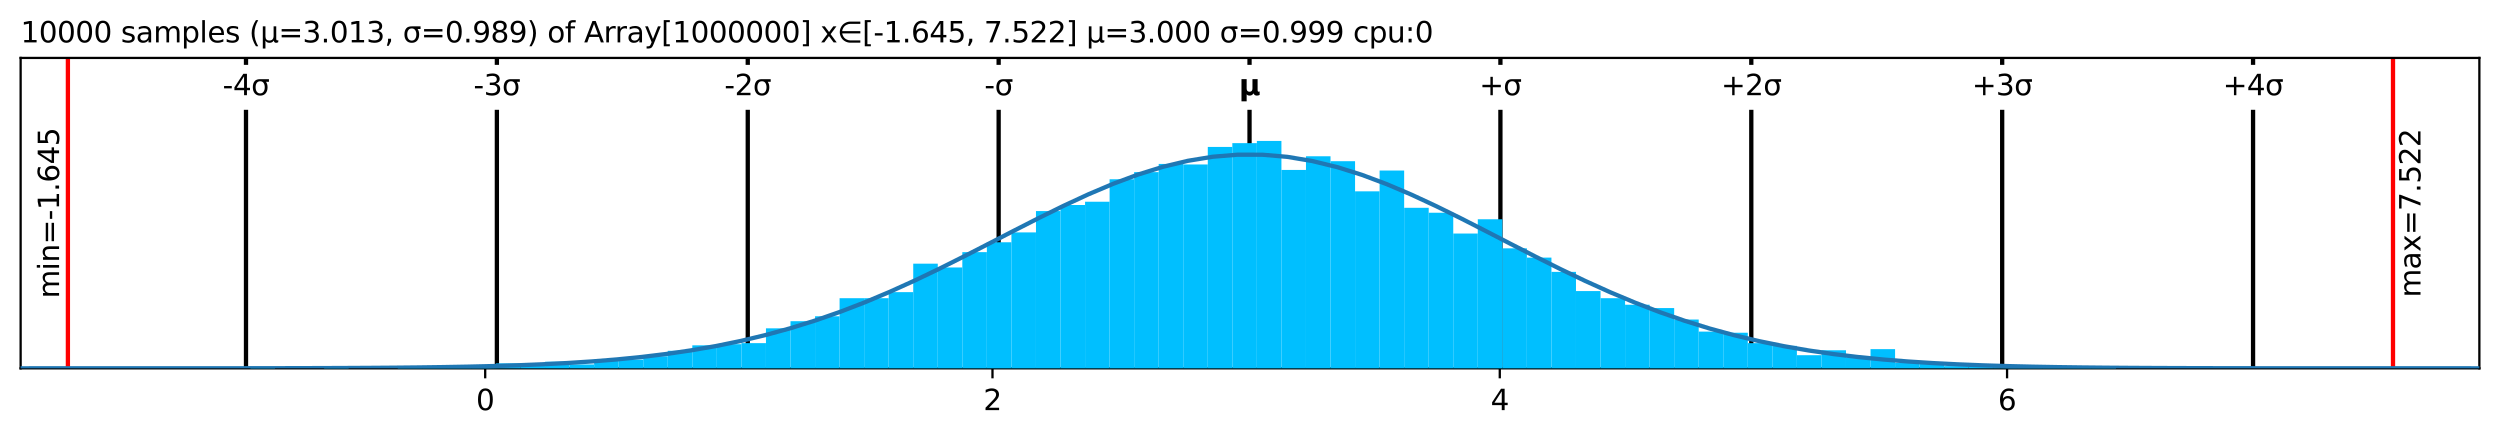<?xml version="1.0" encoding="utf-8" standalone="no"?>
<!DOCTYPE svg PUBLIC "-//W3C//DTD SVG 1.1//EN"
  "http://www.w3.org/Graphics/SVG/1.1/DTD/svg11.dtd">
<svg xmlns:xlink="http://www.w3.org/1999/xlink" width="872.4pt" height="152.406pt" viewBox="0 0 872.4 152.406" xmlns="http://www.w3.org/2000/svg" version="1.1">
 <defs>
  <style type="text/css">*{stroke-linejoin: round; stroke-linecap: butt}</style>
 </defs>
 <g id="figure_1">
  <g id="patch_1">
   <path d="M 0 152.406 
L 872.4 152.406 
L 872.4 0 
L 0 0 
z
" style="fill: #ffffff"/>
  </g>
  <g id="axes_1">
   <g id="patch_2">
    <path d="M 7.2 128.528 
L 865.2 128.528 
L 865.2 20.214 
L 7.2 20.214 
z
" style="fill: #ffffff"/>
   </g>
   <g id="matplotlib.axis_1">
    <g id="xtick_1">
     <g id="line2d_1">
      <defs>
       <path id="m8f1de1206a" d="M 0 0 
L 0 3.5 
" style="stroke: #000000; stroke-width: 0.8"/>
      </defs>
      <g>
       <use xlink:href="#m8f1de1206a" x="169.314" y="128.528" style="stroke: #000000; stroke-width: 0.8"/>
      </g>
     </g>
     <g id="text_1">
      <!-- 0 -->
      <g transform="translate(166.132 143.127) scale(0.1 -0.1)">
       <defs>
        <path id="DejaVuSans-30" d="M 2034 4250 
Q 1547 4250 1301 3770 
Q 1056 3291 1056 2328 
Q 1056 1369 1301 889 
Q 1547 409 2034 409 
Q 2525 409 2770 889 
Q 3016 1369 3016 2328 
Q 3016 3291 2770 3770 
Q 2525 4250 2034 4250 
z
M 2034 4750 
Q 2819 4750 3233 4129 
Q 3647 3509 3647 2328 
Q 3647 1150 3233 529 
Q 2819 -91 2034 -91 
Q 1250 -91 836 529 
Q 422 1150 422 2328 
Q 422 3509 836 4129 
Q 1250 4750 2034 4750 
z
" transform="scale(0.016)"/>
       </defs>
       <use xlink:href="#DejaVuSans-30"/>
      </g>
     </g>
    </g>
    <g id="xtick_2">
     <g id="line2d_2">
      <g>
       <use xlink:href="#m8f1de1206a" x="346.338" y="128.528" style="stroke: #000000; stroke-width: 0.8"/>
      </g>
     </g>
     <g id="text_2">
      <!-- 2 -->
      <g transform="translate(343.157 143.127) scale(0.1 -0.1)">
       <defs>
        <path id="DejaVuSans-32" d="M 1228 531 
L 3431 531 
L 3431 0 
L 469 0 
L 469 531 
Q 828 903 1448 1529 
Q 2069 2156 2228 2338 
Q 2531 2678 2651 2914 
Q 2772 3150 2772 3378 
Q 2772 3750 2511 3984 
Q 2250 4219 1831 4219 
Q 1534 4219 1204 4116 
Q 875 4013 500 3803 
L 500 4441 
Q 881 4594 1212 4672 
Q 1544 4750 1819 4750 
Q 2544 4750 2975 4387 
Q 3406 4025 3406 3419 
Q 3406 3131 3298 2873 
Q 3191 2616 2906 2266 
Q 2828 2175 2409 1742 
Q 1991 1309 1228 531 
z
" transform="scale(0.016)"/>
       </defs>
       <use xlink:href="#DejaVuSans-32"/>
      </g>
     </g>
    </g>
    <g id="xtick_3">
     <g id="line2d_3">
      <g>
       <use xlink:href="#m8f1de1206a" x="523.362" y="128.528" style="stroke: #000000; stroke-width: 0.8"/>
      </g>
     </g>
     <g id="text_3">
      <!-- 4 -->
      <g transform="translate(520.181 143.127) scale(0.1 -0.1)">
       <defs>
        <path id="DejaVuSans-34" d="M 2419 4116 
L 825 1625 
L 2419 1625 
L 2419 4116 
z
M 2253 4666 
L 3047 4666 
L 3047 1625 
L 3713 1625 
L 3713 1100 
L 3047 1100 
L 3047 0 
L 2419 0 
L 2419 1100 
L 313 1100 
L 313 1709 
L 2253 4666 
z
" transform="scale(0.016)"/>
       </defs>
       <use xlink:href="#DejaVuSans-34"/>
      </g>
     </g>
    </g>
    <g id="xtick_4">
     <g id="line2d_4">
      <g>
       <use xlink:href="#m8f1de1206a" x="700.386" y="128.528" style="stroke: #000000; stroke-width: 0.8"/>
      </g>
     </g>
     <g id="text_4">
      <!-- 6 -->
      <g transform="translate(697.205 143.127) scale(0.1 -0.1)">
       <defs>
        <path id="DejaVuSans-36" d="M 2113 2584 
Q 1688 2584 1439 2293 
Q 1191 2003 1191 1497 
Q 1191 994 1439 701 
Q 1688 409 2113 409 
Q 2538 409 2786 701 
Q 3034 994 3034 1497 
Q 3034 2003 2786 2293 
Q 2538 2584 2113 2584 
z
M 3366 4563 
L 3366 3988 
Q 3128 4100 2886 4159 
Q 2644 4219 2406 4219 
Q 1781 4219 1451 3797 
Q 1122 3375 1075 2522 
Q 1259 2794 1537 2939 
Q 1816 3084 2150 3084 
Q 2853 3084 3261 2657 
Q 3669 2231 3669 1497 
Q 3669 778 3244 343 
Q 2819 -91 2113 -91 
Q 1303 -91 875 529 
Q 447 1150 447 2328 
Q 447 3434 972 4092 
Q 1497 4750 2381 4750 
Q 2619 4750 2861 4703 
Q 3103 4656 3366 4563 
z
" transform="scale(0.016)"/>
       </defs>
       <use xlink:href="#DejaVuSans-36"/>
      </g>
     </g>
    </g>
   </g>
   <g id="matplotlib.axis_2"/>
   <g id="line2d_5">
    <path d="M 85.843 128.528 
L 85.843 20.214 
" clip-path="url(#p8856780484)" style="fill: none; stroke: #000000; stroke-width: 1.5; stroke-linecap: square"/>
   </g>
   <g id="line2d_6">
    <path d="M 173.391 128.528 
L 173.391 20.214 
" clip-path="url(#p8856780484)" style="fill: none; stroke: #000000; stroke-width: 1.5; stroke-linecap: square"/>
   </g>
   <g id="line2d_7">
    <path d="M 260.939 128.528 
L 260.939 20.214 
" clip-path="url(#p8856780484)" style="fill: none; stroke: #000000; stroke-width: 1.5; stroke-linecap: square"/>
   </g>
   <g id="line2d_8">
    <path d="M 348.487 128.528 
L 348.487 20.214 
" clip-path="url(#p8856780484)" style="fill: none; stroke: #000000; stroke-width: 1.5; stroke-linecap: square"/>
   </g>
   <g id="line2d_9">
    <path d="M 436.035 128.528 
L 436.035 20.214 
" clip-path="url(#p8856780484)" style="fill: none; stroke: #000000; stroke-width: 1.5; stroke-linecap: square"/>
   </g>
   <g id="line2d_10">
    <path d="M 523.583 128.528 
L 523.583 20.214 
" clip-path="url(#p8856780484)" style="fill: none; stroke: #000000; stroke-width: 1.5; stroke-linecap: square"/>
   </g>
   <g id="line2d_11">
    <path d="M 611.131 128.528 
L 611.131 20.214 
" clip-path="url(#p8856780484)" style="fill: none; stroke: #000000; stroke-width: 1.5; stroke-linecap: square"/>
   </g>
   <g id="line2d_12">
    <path d="M 698.679 128.528 
L 698.679 20.214 
" clip-path="url(#p8856780484)" style="fill: none; stroke: #000000; stroke-width: 1.5; stroke-linecap: square"/>
   </g>
   <g id="line2d_13">
    <path d="M 786.227 128.528 
L 786.227 20.214 
" clip-path="url(#p8856780484)" style="fill: none; stroke: #000000; stroke-width: 1.5; stroke-linecap: square"/>
   </g>
   <g id="line2d_14">
    <path d="M 23.694 128.528 
L 23.694 20.214 
" clip-path="url(#p8856780484)" style="fill: none; stroke: #ff0000; stroke-width: 1.5; stroke-linecap: square"/>
   </g>
   <g id="line2d_15">
    <path d="M 835.061 128.528 
L 835.061 20.214 
" clip-path="url(#p8856780484)" style="fill: none; stroke: #ff0000; stroke-width: 1.5; stroke-linecap: square"/>
   </g>
   <g id="patch_3">
    <path d="M 7.2 128.528 
L 7.2 20.214 
" style="fill: none; stroke: #000000; stroke-width: 0.8; stroke-linejoin: miter; stroke-linecap: square"/>
   </g>
   <g id="patch_4">
    <path d="M 865.2 128.528 
L 865.2 20.214 
" style="fill: none; stroke: #000000; stroke-width: 0.8; stroke-linejoin: miter; stroke-linecap: square"/>
   </g>
   <g id="patch_5">
    <path d="M 7.2 128.528 
L 865.2 128.528 
" style="fill: none; stroke: #000000; stroke-width: 0.8; stroke-linejoin: miter; stroke-linecap: square"/>
   </g>
   <g id="patch_6">
    <path d="M 7.2 20.214 
L 865.2 20.214 
" style="fill: none; stroke: #000000; stroke-width: 0.8; stroke-linejoin: miter; stroke-linecap: square"/>
   </g>
   <g id="text_5">
    <g id="patch_7">
     <path d="M 22.694 104.107 
L 22.694 44.635 
Q 22.694 44.635 22.694 44.635 
L 13.016 44.635 
Q 13.016 44.635 13.016 44.635 
L 13.016 104.107 
Q 13.016 104.107 13.016 104.107 
L 22.694 104.107 
Q 22.694 104.107 22.694 104.107 
z
" style="fill: #ffffff"/>
    </g>
    <!-- min=-1.645 -->
    <g transform="translate(20.614 104.107) rotate(-90) scale(0.1 -0.1)">
     <defs>
      <path id="DejaVuSans-6d" d="M 3328 2828 
Q 3544 3216 3844 3400 
Q 4144 3584 4550 3584 
Q 5097 3584 5394 3201 
Q 5691 2819 5691 2113 
L 5691 0 
L 5113 0 
L 5113 2094 
Q 5113 2597 4934 2840 
Q 4756 3084 4391 3084 
Q 3944 3084 3684 2787 
Q 3425 2491 3425 1978 
L 3425 0 
L 2847 0 
L 2847 2094 
Q 2847 2600 2669 2842 
Q 2491 3084 2119 3084 
Q 1678 3084 1418 2786 
Q 1159 2488 1159 1978 
L 1159 0 
L 581 0 
L 581 3500 
L 1159 3500 
L 1159 2956 
Q 1356 3278 1631 3431 
Q 1906 3584 2284 3584 
Q 2666 3584 2933 3390 
Q 3200 3197 3328 2828 
z
" transform="scale(0.016)"/>
      <path id="DejaVuSans-69" d="M 603 3500 
L 1178 3500 
L 1178 0 
L 603 0 
L 603 3500 
z
M 603 4863 
L 1178 4863 
L 1178 4134 
L 603 4134 
L 603 4863 
z
" transform="scale(0.016)"/>
      <path id="DejaVuSans-6e" d="M 3513 2113 
L 3513 0 
L 2938 0 
L 2938 2094 
Q 2938 2591 2744 2837 
Q 2550 3084 2163 3084 
Q 1697 3084 1428 2787 
Q 1159 2491 1159 1978 
L 1159 0 
L 581 0 
L 581 3500 
L 1159 3500 
L 1159 2956 
Q 1366 3272 1645 3428 
Q 1925 3584 2291 3584 
Q 2894 3584 3203 3211 
Q 3513 2838 3513 2113 
z
" transform="scale(0.016)"/>
      <path id="DejaVuSans-3d" d="M 678 2906 
L 4684 2906 
L 4684 2381 
L 678 2381 
L 678 2906 
z
M 678 1631 
L 4684 1631 
L 4684 1100 
L 678 1100 
L 678 1631 
z
" transform="scale(0.016)"/>
      <path id="DejaVuSans-2d" d="M 313 2009 
L 1997 2009 
L 1997 1497 
L 313 1497 
L 313 2009 
z
" transform="scale(0.016)"/>
      <path id="DejaVuSans-31" d="M 794 531 
L 1825 531 
L 1825 4091 
L 703 3866 
L 703 4441 
L 1819 4666 
L 2450 4666 
L 2450 531 
L 3481 531 
L 3481 0 
L 794 0 
L 794 531 
z
" transform="scale(0.016)"/>
      <path id="DejaVuSans-2e" d="M 684 794 
L 1344 794 
L 1344 0 
L 684 0 
L 684 794 
z
" transform="scale(0.016)"/>
      <path id="DejaVuSans-35" d="M 691 4666 
L 3169 4666 
L 3169 4134 
L 1269 4134 
L 1269 2991 
Q 1406 3038 1543 3061 
Q 1681 3084 1819 3084 
Q 2600 3084 3056 2656 
Q 3513 2228 3513 1497 
Q 3513 744 3044 326 
Q 2575 -91 1722 -91 
Q 1428 -91 1123 -41 
Q 819 9 494 109 
L 494 744 
Q 775 591 1075 516 
Q 1375 441 1709 441 
Q 2250 441 2565 725 
Q 2881 1009 2881 1497 
Q 2881 1984 2565 2268 
Q 2250 2553 1709 2553 
Q 1456 2553 1204 2497 
Q 953 2441 691 2322 
L 691 4666 
z
" transform="scale(0.016)"/>
     </defs>
     <use xlink:href="#DejaVuSans-6d"/>
     <use xlink:href="#DejaVuSans-69" transform="translate(97.412 0)"/>
     <use xlink:href="#DejaVuSans-6e" transform="translate(125.195 0)"/>
     <use xlink:href="#DejaVuSans-3d" transform="translate(188.574 0)"/>
     <use xlink:href="#DejaVuSans-2d" transform="translate(272.363 0)"/>
     <use xlink:href="#DejaVuSans-31" transform="translate(308.447 0)"/>
     <use xlink:href="#DejaVuSans-2e" transform="translate(372.07 0)"/>
     <use xlink:href="#DejaVuSans-36" transform="translate(403.857 0)"/>
     <use xlink:href="#DejaVuSans-34" transform="translate(467.48 0)"/>
     <use xlink:href="#DejaVuSans-35" transform="translate(531.104 0)"/>
    </g>
   </g>
   <g id="text_6">
    <g id="patch_8">
     <path d="M 846.739 103.769 
L 846.739 44.973 
Q 846.739 44.973 846.739 44.973 
L 837.061 44.973 
Q 837.061 44.973 837.061 44.973 
L 837.061 103.769 
Q 837.061 103.769 837.061 103.769 
L 846.739 103.769 
Q 846.739 103.769 846.739 103.769 
z
" style="fill: #ffffff"/>
    </g>
    <!-- max=7.522 -->
    <g transform="translate(844.659 103.769) rotate(-90) scale(0.1 -0.1)">
     <defs>
      <path id="DejaVuSans-61" d="M 2194 1759 
Q 1497 1759 1228 1600 
Q 959 1441 959 1056 
Q 959 750 1161 570 
Q 1363 391 1709 391 
Q 2188 391 2477 730 
Q 2766 1069 2766 1631 
L 2766 1759 
L 2194 1759 
z
M 3341 1997 
L 3341 0 
L 2766 0 
L 2766 531 
Q 2569 213 2275 61 
Q 1981 -91 1556 -91 
Q 1019 -91 701 211 
Q 384 513 384 1019 
Q 384 1609 779 1909 
Q 1175 2209 1959 2209 
L 2766 2209 
L 2766 2266 
Q 2766 2663 2505 2880 
Q 2244 3097 1772 3097 
Q 1472 3097 1187 3025 
Q 903 2953 641 2809 
L 641 3341 
Q 956 3463 1253 3523 
Q 1550 3584 1831 3584 
Q 2591 3584 2966 3190 
Q 3341 2797 3341 1997 
z
" transform="scale(0.016)"/>
      <path id="DejaVuSans-78" d="M 3513 3500 
L 2247 1797 
L 3578 0 
L 2900 0 
L 1881 1375 
L 863 0 
L 184 0 
L 1544 1831 
L 300 3500 
L 978 3500 
L 1906 2253 
L 2834 3500 
L 3513 3500 
z
" transform="scale(0.016)"/>
      <path id="DejaVuSans-37" d="M 525 4666 
L 3525 4666 
L 3525 4397 
L 1831 0 
L 1172 0 
L 2766 4134 
L 525 4134 
L 525 4666 
z
" transform="scale(0.016)"/>
     </defs>
     <use xlink:href="#DejaVuSans-6d"/>
     <use xlink:href="#DejaVuSans-61" transform="translate(97.412 0)"/>
     <use xlink:href="#DejaVuSans-78" transform="translate(158.691 0)"/>
     <use xlink:href="#DejaVuSans-3d" transform="translate(217.871 0)"/>
     <use xlink:href="#DejaVuSans-37" transform="translate(301.66 0)"/>
     <use xlink:href="#DejaVuSans-2e" transform="translate(365.283 0)"/>
     <use xlink:href="#DejaVuSans-35" transform="translate(397.07 0)"/>
     <use xlink:href="#DejaVuSans-32" transform="translate(460.693 0)"/>
     <use xlink:href="#DejaVuSans-32" transform="translate(524.316 0)"/>
    </g>
   </g>
   <g id="text_7">
    <!-- 10000 samples (μ=3.013, σ=0.989) of Array[1000000] x∈[-1.645, 7.522] μ=3.000 σ=0.999 cpu:0 -->
    <g transform="translate(7.2 14.798) scale(0.1 -0.1)">
     <defs>
      <path id="DejaVuSans-20" transform="scale(0.016)"/>
      <path id="DejaVuSans-73" d="M 2834 3397 
L 2834 2853 
Q 2591 2978 2328 3040 
Q 2066 3103 1784 3103 
Q 1356 3103 1142 2972 
Q 928 2841 928 2578 
Q 928 2378 1081 2264 
Q 1234 2150 1697 2047 
L 1894 2003 
Q 2506 1872 2764 1633 
Q 3022 1394 3022 966 
Q 3022 478 2636 193 
Q 2250 -91 1575 -91 
Q 1294 -91 989 -36 
Q 684 19 347 128 
L 347 722 
Q 666 556 975 473 
Q 1284 391 1588 391 
Q 1994 391 2212 530 
Q 2431 669 2431 922 
Q 2431 1156 2273 1281 
Q 2116 1406 1581 1522 
L 1381 1569 
Q 847 1681 609 1914 
Q 372 2147 372 2553 
Q 372 3047 722 3315 
Q 1072 3584 1716 3584 
Q 2034 3584 2315 3537 
Q 2597 3491 2834 3397 
z
" transform="scale(0.016)"/>
      <path id="DejaVuSans-70" d="M 1159 525 
L 1159 -1331 
L 581 -1331 
L 581 3500 
L 1159 3500 
L 1159 2969 
Q 1341 3281 1617 3432 
Q 1894 3584 2278 3584 
Q 2916 3584 3314 3078 
Q 3713 2572 3713 1747 
Q 3713 922 3314 415 
Q 2916 -91 2278 -91 
Q 1894 -91 1617 61 
Q 1341 213 1159 525 
z
M 3116 1747 
Q 3116 2381 2855 2742 
Q 2594 3103 2138 3103 
Q 1681 3103 1420 2742 
Q 1159 2381 1159 1747 
Q 1159 1113 1420 752 
Q 1681 391 2138 391 
Q 2594 391 2855 752 
Q 3116 1113 3116 1747 
z
" transform="scale(0.016)"/>
      <path id="DejaVuSans-6c" d="M 603 4863 
L 1178 4863 
L 1178 0 
L 603 0 
L 603 4863 
z
" transform="scale(0.016)"/>
      <path id="DejaVuSans-65" d="M 3597 1894 
L 3597 1613 
L 953 1613 
Q 991 1019 1311 708 
Q 1631 397 2203 397 
Q 2534 397 2845 478 
Q 3156 559 3463 722 
L 3463 178 
Q 3153 47 2828 -22 
Q 2503 -91 2169 -91 
Q 1331 -91 842 396 
Q 353 884 353 1716 
Q 353 2575 817 3079 
Q 1281 3584 2069 3584 
Q 2775 3584 3186 3129 
Q 3597 2675 3597 1894 
z
M 3022 2063 
Q 3016 2534 2758 2815 
Q 2500 3097 2075 3097 
Q 1594 3097 1305 2825 
Q 1016 2553 972 2059 
L 3022 2063 
z
" transform="scale(0.016)"/>
      <path id="DejaVuSans-28" d="M 1984 4856 
Q 1566 4138 1362 3434 
Q 1159 2731 1159 2009 
Q 1159 1288 1364 580 
Q 1569 -128 1984 -844 
L 1484 -844 
Q 1016 -109 783 600 
Q 550 1309 550 2009 
Q 550 2706 781 3412 
Q 1013 4119 1484 4856 
L 1984 4856 
z
" transform="scale(0.016)"/>
      <path id="DejaVuSans-3bc" d="M 544 -1331 
L 544 3500 
L 1119 3500 
L 1119 1325 
Q 1119 872 1334 640 
Q 1550 409 1972 409 
Q 2434 409 2667 671 
Q 2900 934 2900 1459 
L 2900 3500 
L 3475 3500 
L 3475 806 
Q 3475 619 3529 530 
Q 3584 441 3700 441 
Q 3728 441 3778 458 
Q 3828 475 3916 513 
L 3916 50 
Q 3788 -22 3673 -56 
Q 3559 -91 3450 -91 
Q 3234 -91 3106 31 
Q 2978 153 2931 403 
Q 2775 156 2548 32 
Q 2322 -91 2016 -91 
Q 1697 -91 1473 31 
Q 1250 153 1119 397 
L 1119 -1331 
L 544 -1331 
z
" transform="scale(0.016)"/>
      <path id="DejaVuSans-33" d="M 2597 2516 
Q 3050 2419 3304 2112 
Q 3559 1806 3559 1356 
Q 3559 666 3084 287 
Q 2609 -91 1734 -91 
Q 1441 -91 1130 -33 
Q 819 25 488 141 
L 488 750 
Q 750 597 1062 519 
Q 1375 441 1716 441 
Q 2309 441 2620 675 
Q 2931 909 2931 1356 
Q 2931 1769 2642 2001 
Q 2353 2234 1838 2234 
L 1294 2234 
L 1294 2753 
L 1863 2753 
Q 2328 2753 2575 2939 
Q 2822 3125 2822 3475 
Q 2822 3834 2567 4026 
Q 2313 4219 1838 4219 
Q 1578 4219 1281 4162 
Q 984 4106 628 3988 
L 628 4550 
Q 988 4650 1302 4700 
Q 1616 4750 1894 4750 
Q 2613 4750 3031 4423 
Q 3450 4097 3450 3541 
Q 3450 3153 3228 2886 
Q 3006 2619 2597 2516 
z
" transform="scale(0.016)"/>
      <path id="DejaVuSans-2c" d="M 750 794 
L 1409 794 
L 1409 256 
L 897 -744 
L 494 -744 
L 750 256 
L 750 794 
z
" transform="scale(0.016)"/>
      <path id="DejaVuSans-3c3" d="M 1959 3044 
Q 1484 3044 1228 2700 
Q 959 2341 959 1747 
Q 959 1119 1226 758 
Q 1494 397 1959 397 
Q 2419 397 2687 759 
Q 2956 1122 2956 1747 
Q 2956 2319 2688 2700 
Q 2441 3044 1959 3044 
z
M 1959 3500 
L 3869 3500 
L 3869 2925 
L 3225 2925 
Q 3566 2438 3566 1747 
Q 3566 888 3138 400 
Q 2709 -91 1959 -91 
Q 1206 -91 781 400 
Q 353 888 353 1747 
Q 353 2613 781 3097 
Q 1134 3500 1959 3500 
z
" transform="scale(0.016)"/>
      <path id="DejaVuSans-39" d="M 703 97 
L 703 672 
Q 941 559 1184 500 
Q 1428 441 1663 441 
Q 2288 441 2617 861 
Q 2947 1281 2994 2138 
Q 2813 1869 2534 1725 
Q 2256 1581 1919 1581 
Q 1219 1581 811 2004 
Q 403 2428 403 3163 
Q 403 3881 828 4315 
Q 1253 4750 1959 4750 
Q 2769 4750 3195 4129 
Q 3622 3509 3622 2328 
Q 3622 1225 3098 567 
Q 2575 -91 1691 -91 
Q 1453 -91 1209 -44 
Q 966 3 703 97 
z
M 1959 2075 
Q 2384 2075 2632 2365 
Q 2881 2656 2881 3163 
Q 2881 3666 2632 3958 
Q 2384 4250 1959 4250 
Q 1534 4250 1286 3958 
Q 1038 3666 1038 3163 
Q 1038 2656 1286 2365 
Q 1534 2075 1959 2075 
z
" transform="scale(0.016)"/>
      <path id="DejaVuSans-38" d="M 2034 2216 
Q 1584 2216 1326 1975 
Q 1069 1734 1069 1313 
Q 1069 891 1326 650 
Q 1584 409 2034 409 
Q 2484 409 2743 651 
Q 3003 894 3003 1313 
Q 3003 1734 2745 1975 
Q 2488 2216 2034 2216 
z
M 1403 2484 
Q 997 2584 770 2862 
Q 544 3141 544 3541 
Q 544 4100 942 4425 
Q 1341 4750 2034 4750 
Q 2731 4750 3128 4425 
Q 3525 4100 3525 3541 
Q 3525 3141 3298 2862 
Q 3072 2584 2669 2484 
Q 3125 2378 3379 2068 
Q 3634 1759 3634 1313 
Q 3634 634 3220 271 
Q 2806 -91 2034 -91 
Q 1263 -91 848 271 
Q 434 634 434 1313 
Q 434 1759 690 2068 
Q 947 2378 1403 2484 
z
M 1172 3481 
Q 1172 3119 1398 2916 
Q 1625 2713 2034 2713 
Q 2441 2713 2670 2916 
Q 2900 3119 2900 3481 
Q 2900 3844 2670 4047 
Q 2441 4250 2034 4250 
Q 1625 4250 1398 4047 
Q 1172 3844 1172 3481 
z
" transform="scale(0.016)"/>
      <path id="DejaVuSans-29" d="M 513 4856 
L 1013 4856 
Q 1481 4119 1714 3412 
Q 1947 2706 1947 2009 
Q 1947 1309 1714 600 
Q 1481 -109 1013 -844 
L 513 -844 
Q 928 -128 1133 580 
Q 1338 1288 1338 2009 
Q 1338 2731 1133 3434 
Q 928 4138 513 4856 
z
" transform="scale(0.016)"/>
      <path id="DejaVuSans-6f" d="M 1959 3097 
Q 1497 3097 1228 2736 
Q 959 2375 959 1747 
Q 959 1119 1226 758 
Q 1494 397 1959 397 
Q 2419 397 2687 759 
Q 2956 1122 2956 1747 
Q 2956 2369 2687 2733 
Q 2419 3097 1959 3097 
z
M 1959 3584 
Q 2709 3584 3137 3096 
Q 3566 2609 3566 1747 
Q 3566 888 3137 398 
Q 2709 -91 1959 -91 
Q 1206 -91 779 398 
Q 353 888 353 1747 
Q 353 2609 779 3096 
Q 1206 3584 1959 3584 
z
" transform="scale(0.016)"/>
      <path id="DejaVuSans-66" d="M 2375 4863 
L 2375 4384 
L 1825 4384 
Q 1516 4384 1395 4259 
Q 1275 4134 1275 3809 
L 1275 3500 
L 2222 3500 
L 2222 3053 
L 1275 3053 
L 1275 0 
L 697 0 
L 697 3053 
L 147 3053 
L 147 3500 
L 697 3500 
L 697 3744 
Q 697 4328 969 4595 
Q 1241 4863 1831 4863 
L 2375 4863 
z
" transform="scale(0.016)"/>
      <path id="DejaVuSans-41" d="M 2188 4044 
L 1331 1722 
L 3047 1722 
L 2188 4044 
z
M 1831 4666 
L 2547 4666 
L 4325 0 
L 3669 0 
L 3244 1197 
L 1141 1197 
L 716 0 
L 50 0 
L 1831 4666 
z
" transform="scale(0.016)"/>
      <path id="DejaVuSans-72" d="M 2631 2963 
Q 2534 3019 2420 3045 
Q 2306 3072 2169 3072 
Q 1681 3072 1420 2755 
Q 1159 2438 1159 1844 
L 1159 0 
L 581 0 
L 581 3500 
L 1159 3500 
L 1159 2956 
Q 1341 3275 1631 3429 
Q 1922 3584 2338 3584 
Q 2397 3584 2469 3576 
Q 2541 3569 2628 3553 
L 2631 2963 
z
" transform="scale(0.016)"/>
      <path id="DejaVuSans-79" d="M 2059 -325 
Q 1816 -950 1584 -1140 
Q 1353 -1331 966 -1331 
L 506 -1331 
L 506 -850 
L 844 -850 
Q 1081 -850 1212 -737 
Q 1344 -625 1503 -206 
L 1606 56 
L 191 3500 
L 800 3500 
L 1894 763 
L 2988 3500 
L 3597 3500 
L 2059 -325 
z
" transform="scale(0.016)"/>
      <path id="DejaVuSans-5b" d="M 550 4863 
L 1875 4863 
L 1875 4416 
L 1125 4416 
L 1125 -397 
L 1875 -397 
L 1875 -844 
L 550 -844 
L 550 4863 
z
" transform="scale(0.016)"/>
      <path id="DejaVuSans-5d" d="M 1947 4863 
L 1947 -844 
L 622 -844 
L 622 -397 
L 1369 -397 
L 1369 4416 
L 622 4416 
L 622 4863 
L 1947 4863 
z
" transform="scale(0.016)"/>
      <path id="DejaVuSans-2208" d="M 1072 1959 
Q 1094 1728 1291 1353 
Q 1522 919 1959 675 
Q 2388 438 2850 434 
L 5028 434 
L 5028 -63 
L 2850 -63 
Q 2250 -63 1695 246 
Q 1141 556 844 1106 
Q 547 1656 547 2241 
Q 547 2819 844 3369 
Q 1141 3919 1695 4231 
Q 2250 4544 2850 4544 
L 5028 4544 
L 5028 4047 
L 2850 4047 
Q 2388 4044 1959 3803 
Q 1525 3556 1291 3125 
Q 1091 2750 1063 2459 
L 5028 2459 
L 5028 1959 
L 1072 1959 
z
" transform="scale(0.016)"/>
      <path id="DejaVuSans-63" d="M 3122 3366 
L 3122 2828 
Q 2878 2963 2633 3030 
Q 2388 3097 2138 3097 
Q 1578 3097 1268 2742 
Q 959 2388 959 1747 
Q 959 1106 1268 751 
Q 1578 397 2138 397 
Q 2388 397 2633 464 
Q 2878 531 3122 666 
L 3122 134 
Q 2881 22 2623 -34 
Q 2366 -91 2075 -91 
Q 1284 -91 818 406 
Q 353 903 353 1747 
Q 353 2603 823 3093 
Q 1294 3584 2113 3584 
Q 2378 3584 2631 3529 
Q 2884 3475 3122 3366 
z
" transform="scale(0.016)"/>
      <path id="DejaVuSans-75" d="M 544 1381 
L 544 3500 
L 1119 3500 
L 1119 1403 
Q 1119 906 1312 657 
Q 1506 409 1894 409 
Q 2359 409 2629 706 
Q 2900 1003 2900 1516 
L 2900 3500 
L 3475 3500 
L 3475 0 
L 2900 0 
L 2900 538 
Q 2691 219 2414 64 
Q 2138 -91 1772 -91 
Q 1169 -91 856 284 
Q 544 659 544 1381 
z
M 1991 3584 
L 1991 3584 
z
" transform="scale(0.016)"/>
      <path id="DejaVuSans-3a" d="M 750 794 
L 1409 794 
L 1409 0 
L 750 0 
L 750 794 
z
M 750 3309 
L 1409 3309 
L 1409 2516 
L 750 2516 
L 750 3309 
z
" transform="scale(0.016)"/>
     </defs>
     <use xlink:href="#DejaVuSans-31"/>
     <use xlink:href="#DejaVuSans-30" transform="translate(63.623 0)"/>
     <use xlink:href="#DejaVuSans-30" transform="translate(127.246 0)"/>
     <use xlink:href="#DejaVuSans-30" transform="translate(190.869 0)"/>
     <use xlink:href="#DejaVuSans-30" transform="translate(254.492 0)"/>
     <use xlink:href="#DejaVuSans-20" transform="translate(318.115 0)"/>
     <use xlink:href="#DejaVuSans-73" transform="translate(349.902 0)"/>
     <use xlink:href="#DejaVuSans-61" transform="translate(402.002 0)"/>
     <use xlink:href="#DejaVuSans-6d" transform="translate(463.281 0)"/>
     <use xlink:href="#DejaVuSans-70" transform="translate(560.693 0)"/>
     <use xlink:href="#DejaVuSans-6c" transform="translate(624.17 0)"/>
     <use xlink:href="#DejaVuSans-65" transform="translate(651.953 0)"/>
     <use xlink:href="#DejaVuSans-73" transform="translate(713.477 0)"/>
     <use xlink:href="#DejaVuSans-20" transform="translate(765.576 0)"/>
     <use xlink:href="#DejaVuSans-28" transform="translate(797.363 0)"/>
     <use xlink:href="#DejaVuSans-3bc" transform="translate(836.377 0)"/>
     <use xlink:href="#DejaVuSans-3d" transform="translate(900 0)"/>
     <use xlink:href="#DejaVuSans-33" transform="translate(983.789 0)"/>
     <use xlink:href="#DejaVuSans-2e" transform="translate(1047.412 0)"/>
     <use xlink:href="#DejaVuSans-30" transform="translate(1079.199 0)"/>
     <use xlink:href="#DejaVuSans-31" transform="translate(1142.822 0)"/>
     <use xlink:href="#DejaVuSans-33" transform="translate(1206.445 0)"/>
     <use xlink:href="#DejaVuSans-2c" transform="translate(1270.068 0)"/>
     <use xlink:href="#DejaVuSans-20" transform="translate(1301.855 0)"/>
     <use xlink:href="#DejaVuSans-3c3" transform="translate(1333.643 0)"/>
     <use xlink:href="#DejaVuSans-3d" transform="translate(1397.021 0)"/>
     <use xlink:href="#DejaVuSans-30" transform="translate(1480.811 0)"/>
     <use xlink:href="#DejaVuSans-2e" transform="translate(1544.434 0)"/>
     <use xlink:href="#DejaVuSans-39" transform="translate(1576.221 0)"/>
     <use xlink:href="#DejaVuSans-38" transform="translate(1639.844 0)"/>
     <use xlink:href="#DejaVuSans-39" transform="translate(1703.467 0)"/>
     <use xlink:href="#DejaVuSans-29" transform="translate(1767.09 0)"/>
     <use xlink:href="#DejaVuSans-20" transform="translate(1806.104 0)"/>
     <use xlink:href="#DejaVuSans-6f" transform="translate(1837.891 0)"/>
     <use xlink:href="#DejaVuSans-66" transform="translate(1899.072 0)"/>
     <use xlink:href="#DejaVuSans-20" transform="translate(1934.277 0)"/>
     <use xlink:href="#DejaVuSans-41" transform="translate(1966.064 0)"/>
     <use xlink:href="#DejaVuSans-72" transform="translate(2034.473 0)"/>
     <use xlink:href="#DejaVuSans-72" transform="translate(2073.836 0)"/>
     <use xlink:href="#DejaVuSans-61" transform="translate(2114.949 0)"/>
     <use xlink:href="#DejaVuSans-79" transform="translate(2176.229 0)"/>
     <use xlink:href="#DejaVuSans-5b" transform="translate(2235.408 0)"/>
     <use xlink:href="#DejaVuSans-31" transform="translate(2274.422 0)"/>
     <use xlink:href="#DejaVuSans-30" transform="translate(2338.045 0)"/>
     <use xlink:href="#DejaVuSans-30" transform="translate(2401.668 0)"/>
     <use xlink:href="#DejaVuSans-30" transform="translate(2465.291 0)"/>
     <use xlink:href="#DejaVuSans-30" transform="translate(2528.914 0)"/>
     <use xlink:href="#DejaVuSans-30" transform="translate(2592.537 0)"/>
     <use xlink:href="#DejaVuSans-30" transform="translate(2656.16 0)"/>
     <use xlink:href="#DejaVuSans-5d" transform="translate(2719.783 0)"/>
     <use xlink:href="#DejaVuSans-20" transform="translate(2758.797 0)"/>
     <use xlink:href="#DejaVuSans-78" transform="translate(2790.584 0)"/>
     <use xlink:href="#DejaVuSans-2208" transform="translate(2849.764 0)"/>
     <use xlink:href="#DejaVuSans-5b" transform="translate(2936.873 0)"/>
     <use xlink:href="#DejaVuSans-2d" transform="translate(2975.887 0)"/>
     <use xlink:href="#DejaVuSans-31" transform="translate(3011.971 0)"/>
     <use xlink:href="#DejaVuSans-2e" transform="translate(3075.594 0)"/>
     <use xlink:href="#DejaVuSans-36" transform="translate(3107.381 0)"/>
     <use xlink:href="#DejaVuSans-34" transform="translate(3171.004 0)"/>
     <use xlink:href="#DejaVuSans-35" transform="translate(3234.627 0)"/>
     <use xlink:href="#DejaVuSans-2c" transform="translate(3298.25 0)"/>
     <use xlink:href="#DejaVuSans-20" transform="translate(3330.037 0)"/>
     <use xlink:href="#DejaVuSans-37" transform="translate(3361.824 0)"/>
     <use xlink:href="#DejaVuSans-2e" transform="translate(3425.447 0)"/>
     <use xlink:href="#DejaVuSans-35" transform="translate(3457.234 0)"/>
     <use xlink:href="#DejaVuSans-32" transform="translate(3520.857 0)"/>
     <use xlink:href="#DejaVuSans-32" transform="translate(3584.48 0)"/>
     <use xlink:href="#DejaVuSans-5d" transform="translate(3648.104 0)"/>
     <use xlink:href="#DejaVuSans-20" transform="translate(3687.117 0)"/>
     <use xlink:href="#DejaVuSans-3bc" transform="translate(3718.904 0)"/>
     <use xlink:href="#DejaVuSans-3d" transform="translate(3782.527 0)"/>
     <use xlink:href="#DejaVuSans-33" transform="translate(3866.316 0)"/>
     <use xlink:href="#DejaVuSans-2e" transform="translate(3929.939 0)"/>
     <use xlink:href="#DejaVuSans-30" transform="translate(3961.727 0)"/>
     <use xlink:href="#DejaVuSans-30" transform="translate(4025.35 0)"/>
     <use xlink:href="#DejaVuSans-30" transform="translate(4088.973 0)"/>
     <use xlink:href="#DejaVuSans-20" transform="translate(4152.596 0)"/>
     <use xlink:href="#DejaVuSans-3c3" transform="translate(4184.383 0)"/>
     <use xlink:href="#DejaVuSans-3d" transform="translate(4247.762 0)"/>
     <use xlink:href="#DejaVuSans-30" transform="translate(4331.551 0)"/>
     <use xlink:href="#DejaVuSans-2e" transform="translate(4395.174 0)"/>
     <use xlink:href="#DejaVuSans-39" transform="translate(4426.961 0)"/>
     <use xlink:href="#DejaVuSans-39" transform="translate(4490.584 0)"/>
     <use xlink:href="#DejaVuSans-39" transform="translate(4554.207 0)"/>
     <use xlink:href="#DejaVuSans-20" transform="translate(4617.83 0)"/>
     <use xlink:href="#DejaVuSans-63" transform="translate(4649.617 0)"/>
     <use xlink:href="#DejaVuSans-70" transform="translate(4704.598 0)"/>
     <use xlink:href="#DejaVuSans-75" transform="translate(4768.074 0)"/>
     <use xlink:href="#DejaVuSans-3a" transform="translate(4831.453 0)"/>
     <use xlink:href="#DejaVuSans-30" transform="translate(4865.145 0)"/>
    </g>
   </g>
   <g id="patch_9">
    <path d="M 87.41 128.528 
L 95.976 128.528 
L 95.976 128.337 
L 87.41 128.337 
z
" clip-path="url(#p8856780484)" style="fill: #00bfff"/>
   </g>
   <g id="patch_10">
    <path d="M 95.976 128.528 
L 104.542 128.528 
L 104.542 128.528 
L 95.976 128.528 
z
" clip-path="url(#p8856780484)" style="fill: #00bfff"/>
   </g>
   <g id="patch_11">
    <path d="M 104.542 128.528 
L 113.107 128.528 
L 113.107 128.528 
L 104.542 128.528 
z
" clip-path="url(#p8856780484)" style="fill: #00bfff"/>
   </g>
   <g id="patch_12">
    <path d="M 113.107 128.528 
L 121.673 128.528 
L 121.673 128.337 
L 113.107 128.337 
z
" clip-path="url(#p8856780484)" style="fill: #00bfff"/>
   </g>
   <g id="patch_13">
    <path d="M 121.673 128.528 
L 130.239 128.528 
L 130.239 128.528 
L 121.673 128.528 
z
" clip-path="url(#p8856780484)" style="fill: #00bfff"/>
   </g>
   <g id="patch_14">
    <path d="M 130.239 128.528 
L 138.804 128.528 
L 138.804 128.528 
L 130.239 128.528 
z
" clip-path="url(#p8856780484)" style="fill: #00bfff"/>
   </g>
   <g id="patch_15">
    <path d="M 138.804 128.528 
L 147.37 128.528 
L 147.37 128.146 
L 138.804 128.146 
z
" clip-path="url(#p8856780484)" style="fill: #00bfff"/>
   </g>
   <g id="patch_16">
    <path d="M 147.37 128.528 
L 155.935 128.528 
L 155.935 128.146 
L 147.37 128.146 
z
" clip-path="url(#p8856780484)" style="fill: #00bfff"/>
   </g>
   <g id="patch_17">
    <path d="M 155.935 128.528 
L 164.501 128.528 
L 164.501 128.337 
L 155.935 128.337 
z
" clip-path="url(#p8856780484)" style="fill: #00bfff"/>
   </g>
   <g id="patch_18">
    <path d="M 164.501 128.528 
L 173.067 128.528 
L 173.067 128.337 
L 164.501 128.337 
z
" clip-path="url(#p8856780484)" style="fill: #00bfff"/>
   </g>
   <g id="patch_19">
    <path d="M 173.067 128.528 
L 181.632 128.528 
L 181.632 126.807 
L 173.067 126.807 
z
" clip-path="url(#p8856780484)" style="fill: #00bfff"/>
   </g>
   <g id="patch_20">
    <path d="M 181.632 128.528 
L 190.198 128.528 
L 190.198 127.572 
L 181.632 127.572 
z
" clip-path="url(#p8856780484)" style="fill: #00bfff"/>
   </g>
   <g id="patch_21">
    <path d="M 190.198 128.528 
L 198.764 128.528 
L 198.764 126.234 
L 190.198 126.234 
z
" clip-path="url(#p8856780484)" style="fill: #00bfff"/>
   </g>
   <g id="patch_22">
    <path d="M 198.764 128.528 
L 207.329 128.528 
L 207.329 127.19 
L 198.764 127.19 
z
" clip-path="url(#p8856780484)" style="fill: #00bfff"/>
   </g>
   <g id="patch_23">
    <path d="M 207.329 128.528 
L 215.895 128.528 
L 215.895 125.851 
L 207.329 125.851 
z
" clip-path="url(#p8856780484)" style="fill: #00bfff"/>
   </g>
   <g id="patch_24">
    <path d="M 215.895 128.528 
L 224.46 128.528 
L 224.46 125.469 
L 215.895 125.469 
z
" clip-path="url(#p8856780484)" style="fill: #00bfff"/>
   </g>
   <g id="patch_25">
    <path d="M 224.46 128.528 
L 233.026 128.528 
L 233.026 124.322 
L 224.46 124.322 
z
" clip-path="url(#p8856780484)" style="fill: #00bfff"/>
   </g>
   <g id="patch_26">
    <path d="M 233.026 128.528 
L 241.592 128.528 
L 241.592 122.41 
L 233.026 122.41 
z
" clip-path="url(#p8856780484)" style="fill: #00bfff"/>
   </g>
   <g id="patch_27">
    <path d="M 241.592 128.528 
L 250.157 128.528 
L 250.157 120.497 
L 241.592 120.497 
z
" clip-path="url(#p8856780484)" style="fill: #00bfff"/>
   </g>
   <g id="patch_28">
    <path d="M 250.157 128.528 
L 258.723 128.528 
L 258.723 120.115 
L 250.157 120.115 
z
" clip-path="url(#p8856780484)" style="fill: #00bfff"/>
   </g>
   <g id="patch_29">
    <path d="M 258.723 128.528 
L 267.288 128.528 
L 267.288 119.733 
L 258.723 119.733 
z
" clip-path="url(#p8856780484)" style="fill: #00bfff"/>
   </g>
   <g id="patch_30">
    <path d="M 267.288 128.528 
L 275.854 128.528 
L 275.854 114.57 
L 267.288 114.57 
z
" clip-path="url(#p8856780484)" style="fill: #00bfff"/>
   </g>
   <g id="patch_31">
    <path d="M 275.854 128.528 
L 284.42 128.528 
L 284.42 112.084 
L 275.854 112.084 
z
" clip-path="url(#p8856780484)" style="fill: #00bfff"/>
   </g>
   <g id="patch_32">
    <path d="M 284.42 128.528 
L 292.985 128.528 
L 292.985 110.363 
L 284.42 110.363 
z
" clip-path="url(#p8856780484)" style="fill: #00bfff"/>
   </g>
   <g id="patch_33">
    <path d="M 292.985 128.528 
L 301.551 128.528 
L 301.551 104.054 
L 292.985 104.054 
z
" clip-path="url(#p8856780484)" style="fill: #00bfff"/>
   </g>
   <g id="patch_34">
    <path d="M 301.551 128.528 
L 310.117 128.528 
L 310.117 104.054 
L 301.551 104.054 
z
" clip-path="url(#p8856780484)" style="fill: #00bfff"/>
   </g>
   <g id="patch_35">
    <path d="M 310.117 128.528 
L 318.682 128.528 
L 318.682 101.95 
L 310.117 101.95 
z
" clip-path="url(#p8856780484)" style="fill: #00bfff"/>
   </g>
   <g id="patch_36">
    <path d="M 318.682 128.528 
L 327.248 128.528 
L 327.248 92.008 
L 318.682 92.008 
z
" clip-path="url(#p8856780484)" style="fill: #00bfff"/>
   </g>
   <g id="patch_37">
    <path d="M 327.248 128.528 
L 335.813 128.528 
L 335.813 93.346 
L 327.248 93.346 
z
" clip-path="url(#p8856780484)" style="fill: #00bfff"/>
   </g>
   <g id="patch_38">
    <path d="M 335.813 128.528 
L 344.379 128.528 
L 344.379 87.992 
L 335.813 87.992 
z
" clip-path="url(#p8856780484)" style="fill: #00bfff"/>
   </g>
   <g id="patch_39">
    <path d="M 344.379 128.528 
L 352.945 128.528 
L 352.945 84.551 
L 344.379 84.551 
z
" clip-path="url(#p8856780484)" style="fill: #00bfff"/>
   </g>
   <g id="patch_40">
    <path d="M 352.945 128.528 
L 361.51 128.528 
L 361.51 81.109 
L 352.945 81.109 
z
" clip-path="url(#p8856780484)" style="fill: #00bfff"/>
   </g>
   <g id="patch_41">
    <path d="M 361.51 128.528 
L 370.076 128.528 
L 370.076 73.652 
L 361.51 73.652 
z
" clip-path="url(#p8856780484)" style="fill: #00bfff"/>
   </g>
   <g id="patch_42">
    <path d="M 370.076 128.528 
L 378.642 128.528 
L 378.642 71.548 
L 370.076 71.548 
z
" clip-path="url(#p8856780484)" style="fill: #00bfff"/>
   </g>
   <g id="patch_43">
    <path d="M 378.642 128.528 
L 387.207 128.528 
L 387.207 70.401 
L 378.642 70.401 
z
" clip-path="url(#p8856780484)" style="fill: #00bfff"/>
   </g>
   <g id="patch_44">
    <path d="M 387.207 128.528 
L 395.773 128.528 
L 395.773 62.562 
L 387.207 62.562 
z
" clip-path="url(#p8856780484)" style="fill: #00bfff"/>
   </g>
   <g id="patch_45">
    <path d="M 395.773 128.528 
L 404.338 128.528 
L 404.338 60.076 
L 395.773 60.076 
z
" clip-path="url(#p8856780484)" style="fill: #00bfff"/>
   </g>
   <g id="patch_46">
    <path d="M 404.338 128.528 
L 412.904 128.528 
L 412.904 57.208 
L 404.338 57.208 
z
" clip-path="url(#p8856780484)" style="fill: #00bfff"/>
   </g>
   <g id="patch_47">
    <path d="M 412.904 128.528 
L 421.47 128.528 
L 421.47 57.399 
L 412.904 57.399 
z
" clip-path="url(#p8856780484)" style="fill: #00bfff"/>
   </g>
   <g id="patch_48">
    <path d="M 421.47 128.528 
L 430.035 128.528 
L 430.035 51.281 
L 421.47 51.281 
z
" clip-path="url(#p8856780484)" style="fill: #00bfff"/>
   </g>
   <g id="patch_49">
    <path d="M 430.035 128.528 
L 438.601 128.528 
L 438.601 49.942 
L 430.035 49.942 
z
" clip-path="url(#p8856780484)" style="fill: #00bfff"/>
   </g>
   <g id="patch_50">
    <path d="M 438.601 128.528 
L 447.167 128.528 
L 447.167 49.177 
L 438.601 49.177 
z
" clip-path="url(#p8856780484)" style="fill: #00bfff"/>
   </g>
   <g id="patch_51">
    <path d="M 447.167 128.528 
L 455.732 128.528 
L 455.732 59.311 
L 447.167 59.311 
z
" clip-path="url(#p8856780484)" style="fill: #00bfff"/>
   </g>
   <g id="patch_52">
    <path d="M 455.732 128.528 
L 464.298 128.528 
L 464.298 54.531 
L 455.732 54.531 
z
" clip-path="url(#p8856780484)" style="fill: #00bfff"/>
   </g>
   <g id="patch_53">
    <path d="M 464.298 128.528 
L 472.863 128.528 
L 472.863 56.252 
L 464.298 56.252 
z
" clip-path="url(#p8856780484)" style="fill: #00bfff"/>
   </g>
   <g id="patch_54">
    <path d="M 472.863 128.528 
L 481.429 128.528 
L 481.429 66.768 
L 472.863 66.768 
z
" clip-path="url(#p8856780484)" style="fill: #00bfff"/>
   </g>
   <g id="patch_55">
    <path d="M 481.429 128.528 
L 489.995 128.528 
L 489.995 59.502 
L 481.429 59.502 
z
" clip-path="url(#p8856780484)" style="fill: #00bfff"/>
   </g>
   <g id="patch_56">
    <path d="M 489.995 128.528 
L 498.56 128.528 
L 498.56 72.505 
L 489.995 72.505 
z
" clip-path="url(#p8856780484)" style="fill: #00bfff"/>
   </g>
   <g id="patch_57">
    <path d="M 498.56 128.528 
L 507.126 128.528 
L 507.126 74.225 
L 498.56 74.225 
z
" clip-path="url(#p8856780484)" style="fill: #00bfff"/>
   </g>
   <g id="patch_58">
    <path d="M 507.126 128.528 
L 515.691 128.528 
L 515.691 81.491 
L 507.126 81.491 
z
" clip-path="url(#p8856780484)" style="fill: #00bfff"/>
   </g>
   <g id="patch_59">
    <path d="M 515.691 128.528 
L 524.257 128.528 
L 524.257 76.52 
L 515.691 76.52 
z
" clip-path="url(#p8856780484)" style="fill: #00bfff"/>
   </g>
   <g id="patch_60">
    <path d="M 524.257 128.528 
L 532.823 128.528 
L 532.823 86.654 
L 524.257 86.654 
z
" clip-path="url(#p8856780484)" style="fill: #00bfff"/>
   </g>
   <g id="patch_61">
    <path d="M 532.823 128.528 
L 541.388 128.528 
L 541.388 89.904 
L 532.823 89.904 
z
" clip-path="url(#p8856780484)" style="fill: #00bfff"/>
   </g>
   <g id="patch_62">
    <path d="M 541.388 128.528 
L 549.954 128.528 
L 549.954 94.876 
L 541.388 94.876 
z
" clip-path="url(#p8856780484)" style="fill: #00bfff"/>
   </g>
   <g id="patch_63">
    <path d="M 549.954 128.528 
L 558.52 128.528 
L 558.52 101.568 
L 549.954 101.568 
z
" clip-path="url(#p8856780484)" style="fill: #00bfff"/>
   </g>
   <g id="patch_64">
    <path d="M 558.52 128.528 
L 567.085 128.528 
L 567.085 104.054 
L 558.52 104.054 
z
" clip-path="url(#p8856780484)" style="fill: #00bfff"/>
   </g>
   <g id="patch_65">
    <path d="M 567.085 128.528 
L 575.651 128.528 
L 575.651 106.348 
L 567.085 106.348 
z
" clip-path="url(#p8856780484)" style="fill: #00bfff"/>
   </g>
   <g id="patch_66">
    <path d="M 575.651 128.528 
L 584.216 128.528 
L 584.216 107.495 
L 575.651 107.495 
z
" clip-path="url(#p8856780484)" style="fill: #00bfff"/>
   </g>
   <g id="patch_67">
    <path d="M 584.216 128.528 
L 592.782 128.528 
L 592.782 111.511 
L 584.216 111.511 
z
" clip-path="url(#p8856780484)" style="fill: #00bfff"/>
   </g>
   <g id="patch_68">
    <path d="M 592.782 128.528 
L 601.348 128.528 
L 601.348 115.717 
L 592.782 115.717 
z
" clip-path="url(#p8856780484)" style="fill: #00bfff"/>
   </g>
   <g id="patch_69">
    <path d="M 601.348 128.528 
L 609.913 128.528 
L 609.913 116.1 
L 601.348 116.1 
z
" clip-path="url(#p8856780484)" style="fill: #00bfff"/>
   </g>
   <g id="patch_70">
    <path d="M 609.913 128.528 
L 618.479 128.528 
L 618.479 119.733 
L 609.913 119.733 
z
" clip-path="url(#p8856780484)" style="fill: #00bfff"/>
   </g>
   <g id="patch_71">
    <path d="M 618.479 128.528 
L 627.045 128.528 
L 627.045 120.689 
L 618.479 120.689 
z
" clip-path="url(#p8856780484)" style="fill: #00bfff"/>
   </g>
   <g id="patch_72">
    <path d="M 627.045 128.528 
L 635.61 128.528 
L 635.61 123.939 
L 627.045 123.939 
z
" clip-path="url(#p8856780484)" style="fill: #00bfff"/>
   </g>
   <g id="patch_73">
    <path d="M 635.61 128.528 
L 644.176 128.528 
L 644.176 122.218 
L 635.61 122.218 
z
" clip-path="url(#p8856780484)" style="fill: #00bfff"/>
   </g>
   <g id="patch_74">
    <path d="M 644.176 128.528 
L 652.741 128.528 
L 652.741 124.704 
L 644.176 124.704 
z
" clip-path="url(#p8856780484)" style="fill: #00bfff"/>
   </g>
   <g id="patch_75">
    <path d="M 652.741 128.528 
L 661.307 128.528 
L 661.307 121.836 
L 652.741 121.836 
z
" clip-path="url(#p8856780484)" style="fill: #00bfff"/>
   </g>
   <g id="patch_76">
    <path d="M 661.307 128.528 
L 669.873 128.528 
L 669.873 126.616 
L 661.307 126.616 
z
" clip-path="url(#p8856780484)" style="fill: #00bfff"/>
   </g>
   <g id="patch_77">
    <path d="M 669.873 128.528 
L 678.438 128.528 
L 678.438 126.425 
L 669.873 126.425 
z
" clip-path="url(#p8856780484)" style="fill: #00bfff"/>
   </g>
   <g id="patch_78">
    <path d="M 678.438 128.528 
L 687.004 128.528 
L 687.004 127.763 
L 678.438 127.763 
z
" clip-path="url(#p8856780484)" style="fill: #00bfff"/>
   </g>
   <g id="patch_79">
    <path d="M 687.004 128.528 
L 695.569 128.528 
L 695.569 127.572 
L 687.004 127.572 
z
" clip-path="url(#p8856780484)" style="fill: #00bfff"/>
   </g>
   <g id="patch_80">
    <path d="M 695.569 128.528 
L 704.135 128.528 
L 704.135 127.572 
L 695.569 127.572 
z
" clip-path="url(#p8856780484)" style="fill: #00bfff"/>
   </g>
   <g id="patch_81">
    <path d="M 704.135 128.528 
L 712.701 128.528 
L 712.701 128.337 
L 704.135 128.337 
z
" clip-path="url(#p8856780484)" style="fill: #00bfff"/>
   </g>
   <g id="patch_82">
    <path d="M 712.701 128.528 
L 721.266 128.528 
L 721.266 128.146 
L 712.701 128.146 
z
" clip-path="url(#p8856780484)" style="fill: #00bfff"/>
   </g>
   <g id="patch_83">
    <path d="M 721.266 128.528 
L 729.832 128.528 
L 729.832 127.763 
L 721.266 127.763 
z
" clip-path="url(#p8856780484)" style="fill: #00bfff"/>
   </g>
   <g id="patch_84">
    <path d="M 729.832 128.528 
L 738.398 128.528 
L 738.398 128.146 
L 729.832 128.146 
z
" clip-path="url(#p8856780484)" style="fill: #00bfff"/>
   </g>
   <g id="line2d_16">
    <path d="M 7.2 128.528 
L 15.867 128.527 
L 24.533 128.527 
L 33.2 128.526 
L 41.867 128.525 
L 50.533 128.524 
L 59.2 128.521 
L 67.867 128.517 
L 76.533 128.512 
L 85.2 128.504 
L 93.867 128.492 
L 102.533 128.475 
L 111.2 128.452 
L 119.867 128.418 
L 128.533 128.372 
L 137.2 128.308 
L 145.867 128.221 
L 154.533 128.104 
L 163.2 127.947 
L 171.867 127.741 
L 180.533 127.473 
L 189.2 127.126 
L 197.867 126.684 
L 206.533 126.125 
L 215.2 125.429 
L 223.867 124.569 
L 232.533 123.52 
L 241.2 122.255 
L 249.867 120.748 
L 258.533 118.971 
L 267.2 116.904 
L 275.867 114.528 
L 284.533 111.831 
L 293.2 108.807 
L 301.867 105.464 
L 310.533 101.817 
L 319.2 97.895 
L 327.866 93.739 
L 336.533 89.405 
L 345.2 84.96 
L 353.866 80.483 
L 362.533 76.063 
L 371.2 71.795 
L 379.866 67.778 
L 388.533 64.111 
L 397.2 60.889 
L 405.866 58.198 
L 414.533 56.113 
L 423.2 54.694 
L 431.866 53.981 
L 440.533 53.994 
L 449.2 54.735 
L 457.866 56.181 
L 466.533 58.29 
L 475.2 61.002 
L 483.866 64.243 
L 492.533 67.925 
L 501.2 71.954 
L 509.866 76.229 
L 518.533 80.653 
L 527.2 85.13 
L 535.866 89.573 
L 544.533 93.901 
L 553.2 98.049 
L 561.866 101.961 
L 570.533 105.597 
L 579.2 108.928 
L 587.866 111.939 
L 596.533 114.624 
L 605.2 116.989 
L 613.866 119.044 
L 622.533 120.81 
L 631.2 122.308 
L 639.866 123.564 
L 648.533 124.605 
L 657.2 125.458 
L 665.866 126.149 
L 674.533 126.702 
L 683.2 127.141 
L 691.866 127.484 
L 700.533 127.75 
L 709.2 127.954 
L 717.866 128.109 
L 726.533 128.225 
L 735.2 128.311 
L 743.866 128.374 
L 752.533 128.42 
L 761.2 128.453 
L 769.866 128.476 
L 778.533 128.493 
L 787.2 128.504 
L 795.866 128.512 
L 804.533 128.518 
L 813.2 128.521 
L 821.866 128.524 
L 830.533 128.525 
L 839.2 128.526 
L 847.866 128.527 
L 856.533 128.527 
L 865.2 128.528 
" clip-path="url(#p8856780484)" style="fill: none; stroke: #1f77b4; stroke-width: 1.5; stroke-linecap: square"/>
   </g>
   <g id="text_8">
    <g id="patch_85">
     <path d="M 77.689 38.308 
L 93.996 38.308 
Q 96.996 38.308 96.996 35.308 
L 96.996 25.63 
Q 96.996 22.63 93.996 22.63 
L 77.689 22.63 
Q 74.689 22.63 74.689 25.63 
L 74.689 35.308 
Q 74.689 38.308 77.689 38.308 
z
" style="fill: #ffffff"/>
    </g>
    <!-- -4σ -->
    <g transform="translate(77.689 33.228) scale(0.1 -0.1)">
     <use xlink:href="#DejaVuSans-2d"/>
     <use xlink:href="#DejaVuSans-34" transform="translate(36.084 0)"/>
     <use xlink:href="#DejaVuSans-3c3" transform="translate(99.707 0)"/>
    </g>
   </g>
   <g id="text_9">
    <g id="patch_86">
     <path d="M 165.237 38.308 
L 181.545 38.308 
Q 184.545 38.308 184.545 35.308 
L 184.545 25.63 
Q 184.545 22.63 181.545 22.63 
L 165.237 22.63 
Q 162.237 22.63 162.237 25.63 
L 162.237 35.308 
Q 162.237 38.308 165.237 38.308 
z
" style="fill: #ffffff"/>
    </g>
    <!-- -3σ -->
    <g transform="translate(165.237 33.228) scale(0.1 -0.1)">
     <use xlink:href="#DejaVuSans-2d"/>
     <use xlink:href="#DejaVuSans-33" transform="translate(36.084 0)"/>
     <use xlink:href="#DejaVuSans-3c3" transform="translate(99.707 0)"/>
    </g>
   </g>
   <g id="text_10">
    <g id="patch_87">
     <path d="M 252.785 38.308 
L 269.093 38.308 
Q 272.093 38.308 272.093 35.308 
L 272.093 25.63 
Q 272.093 22.63 269.093 22.63 
L 252.785 22.63 
Q 249.785 22.63 249.785 25.63 
L 249.785 35.308 
Q 249.785 38.308 252.785 38.308 
z
" style="fill: #ffffff"/>
    </g>
    <!-- -2σ -->
    <g transform="translate(252.785 33.228) scale(0.1 -0.1)">
     <use xlink:href="#DejaVuSans-2d"/>
     <use xlink:href="#DejaVuSans-32" transform="translate(36.084 0)"/>
     <use xlink:href="#DejaVuSans-3c3" transform="translate(99.707 0)"/>
    </g>
   </g>
   <g id="text_11">
    <g id="patch_88">
     <path d="M 343.514 38.308 
L 353.459 38.308 
Q 356.459 38.308 356.459 35.308 
L 356.459 25.63 
Q 356.459 22.63 353.459 22.63 
L 343.514 22.63 
Q 340.514 22.63 340.514 25.63 
L 340.514 35.308 
Q 340.514 38.308 343.514 38.308 
z
" style="fill: #ffffff"/>
    </g>
    <!-- -σ -->
    <g transform="translate(343.514 33.228) scale(0.1 -0.1)">
     <use xlink:href="#DejaVuSans-2d"/>
     <use xlink:href="#DejaVuSans-3c3" transform="translate(36.084 0)"/>
    </g>
   </g>
   <g id="text_12">
    <g id="patch_89">
     <path d="M 432.356 38.308 
L 439.714 38.308 
Q 442.714 38.308 442.714 35.308 
L 442.714 25.63 
Q 442.714 22.63 439.714 22.63 
L 432.356 22.63 
Q 429.356 22.63 429.356 25.63 
L 429.356 35.308 
Q 429.356 38.308 432.356 38.308 
z
" style="fill: #ffffff"/>
    </g>
    <!-- μ -->
    <g transform="translate(432.356 33.217) scale(0.1 -0.1)">
     <defs>
      <path id="DejaVuSans-Bold-3bc" d="M 544 -1338 
L 544 3500 
L 1672 3500 
L 1672 1466 
Q 1672 1103 1828 926 
Q 1984 750 2303 750 
Q 2625 750 2781 926 
Q 2938 1103 2938 1466 
L 2938 3500 
L 4063 3500 
L 4063 1159 
Q 4063 938 4114 850 
Q 4166 763 4288 763 
Q 4344 763 4395 778 
Q 4447 794 4506 831 
L 4506 50 
Q 4341 -22 4195 -56 
Q 4050 -91 3909 -91 
Q 3631 -91 3454 26 
Q 3278 144 3169 403 
Q 3022 156 2811 32 
Q 2600 -91 2322 -91 
Q 2091 -91 1928 -17 
Q 1766 56 1672 206 
L 1672 -1338 
L 544 -1338 
z
" transform="scale(0.016)"/>
     </defs>
     <use xlink:href="#DejaVuSans-Bold-3bc"/>
    </g>
   </g>
   <g id="text_13">
    <g id="patch_90">
     <path d="M 516.224 38.308 
L 530.941 38.308 
Q 533.941 38.308 533.941 35.308 
L 533.941 25.63 
Q 533.941 22.63 530.941 22.63 
L 516.224 22.63 
Q 513.224 22.63 513.224 25.63 
L 513.224 35.308 
Q 513.224 38.308 516.224 38.308 
z
" style="fill: #ffffff"/>
    </g>
    <!-- +σ -->
    <g transform="translate(516.224 33.228) scale(0.1 -0.1)">
     <defs>
      <path id="DejaVuSans-2b" d="M 2944 4013 
L 2944 2272 
L 4684 2272 
L 4684 1741 
L 2944 1741 
L 2944 0 
L 2419 0 
L 2419 1741 
L 678 1741 
L 678 2272 
L 2419 2272 
L 2419 4013 
L 2944 4013 
z
" transform="scale(0.016)"/>
     </defs>
     <use xlink:href="#DejaVuSans-2b"/>
     <use xlink:href="#DejaVuSans-3c3" transform="translate(83.789 0)"/>
    </g>
   </g>
   <g id="text_14">
    <g id="patch_91">
     <path d="M 600.591 38.308 
L 621.671 38.308 
Q 624.671 38.308 624.671 35.308 
L 624.671 25.63 
Q 624.671 22.63 621.671 22.63 
L 600.591 22.63 
Q 597.591 22.63 597.591 25.63 
L 597.591 35.308 
Q 597.591 38.308 600.591 38.308 
z
" style="fill: #ffffff"/>
    </g>
    <!-- +2σ -->
    <g transform="translate(600.591 33.228) scale(0.1 -0.1)">
     <use xlink:href="#DejaVuSans-2b"/>
     <use xlink:href="#DejaVuSans-32" transform="translate(83.789 0)"/>
     <use xlink:href="#DejaVuSans-3c3" transform="translate(147.412 0)"/>
    </g>
   </g>
   <g id="text_15">
    <g id="patch_92">
     <path d="M 688.139 38.308 
L 709.219 38.308 
Q 712.219 38.308 712.219 35.308 
L 712.219 25.63 
Q 712.219 22.63 709.219 22.63 
L 688.139 22.63 
Q 685.139 22.63 685.139 25.63 
L 685.139 35.308 
Q 685.139 38.308 688.139 38.308 
z
" style="fill: #ffffff"/>
    </g>
    <!-- +3σ -->
    <g transform="translate(688.139 33.228) scale(0.1 -0.1)">
     <use xlink:href="#DejaVuSans-2b"/>
     <use xlink:href="#DejaVuSans-33" transform="translate(83.789 0)"/>
     <use xlink:href="#DejaVuSans-3c3" transform="translate(147.412 0)"/>
    </g>
   </g>
   <g id="text_16">
    <g id="patch_93">
     <path d="M 775.687 38.308 
L 796.767 38.308 
Q 799.767 38.308 799.767 35.308 
L 799.767 25.63 
Q 799.767 22.63 796.767 22.63 
L 775.687 22.63 
Q 772.687 22.63 772.687 25.63 
L 772.687 35.308 
Q 772.687 38.308 775.687 38.308 
z
" style="fill: #ffffff"/>
    </g>
    <!-- +4σ -->
    <g transform="translate(775.687 33.228) scale(0.1 -0.1)">
     <use xlink:href="#DejaVuSans-2b"/>
     <use xlink:href="#DejaVuSans-34" transform="translate(83.789 0)"/>
     <use xlink:href="#DejaVuSans-3c3" transform="translate(147.412 0)"/>
    </g>
   </g>
  </g>
 </g>
 <defs>
  <clipPath id="p8856780484">
   <rect x="7.2" y="20.214" width="858" height="108.314"/>
  </clipPath>
 </defs>
</svg>
